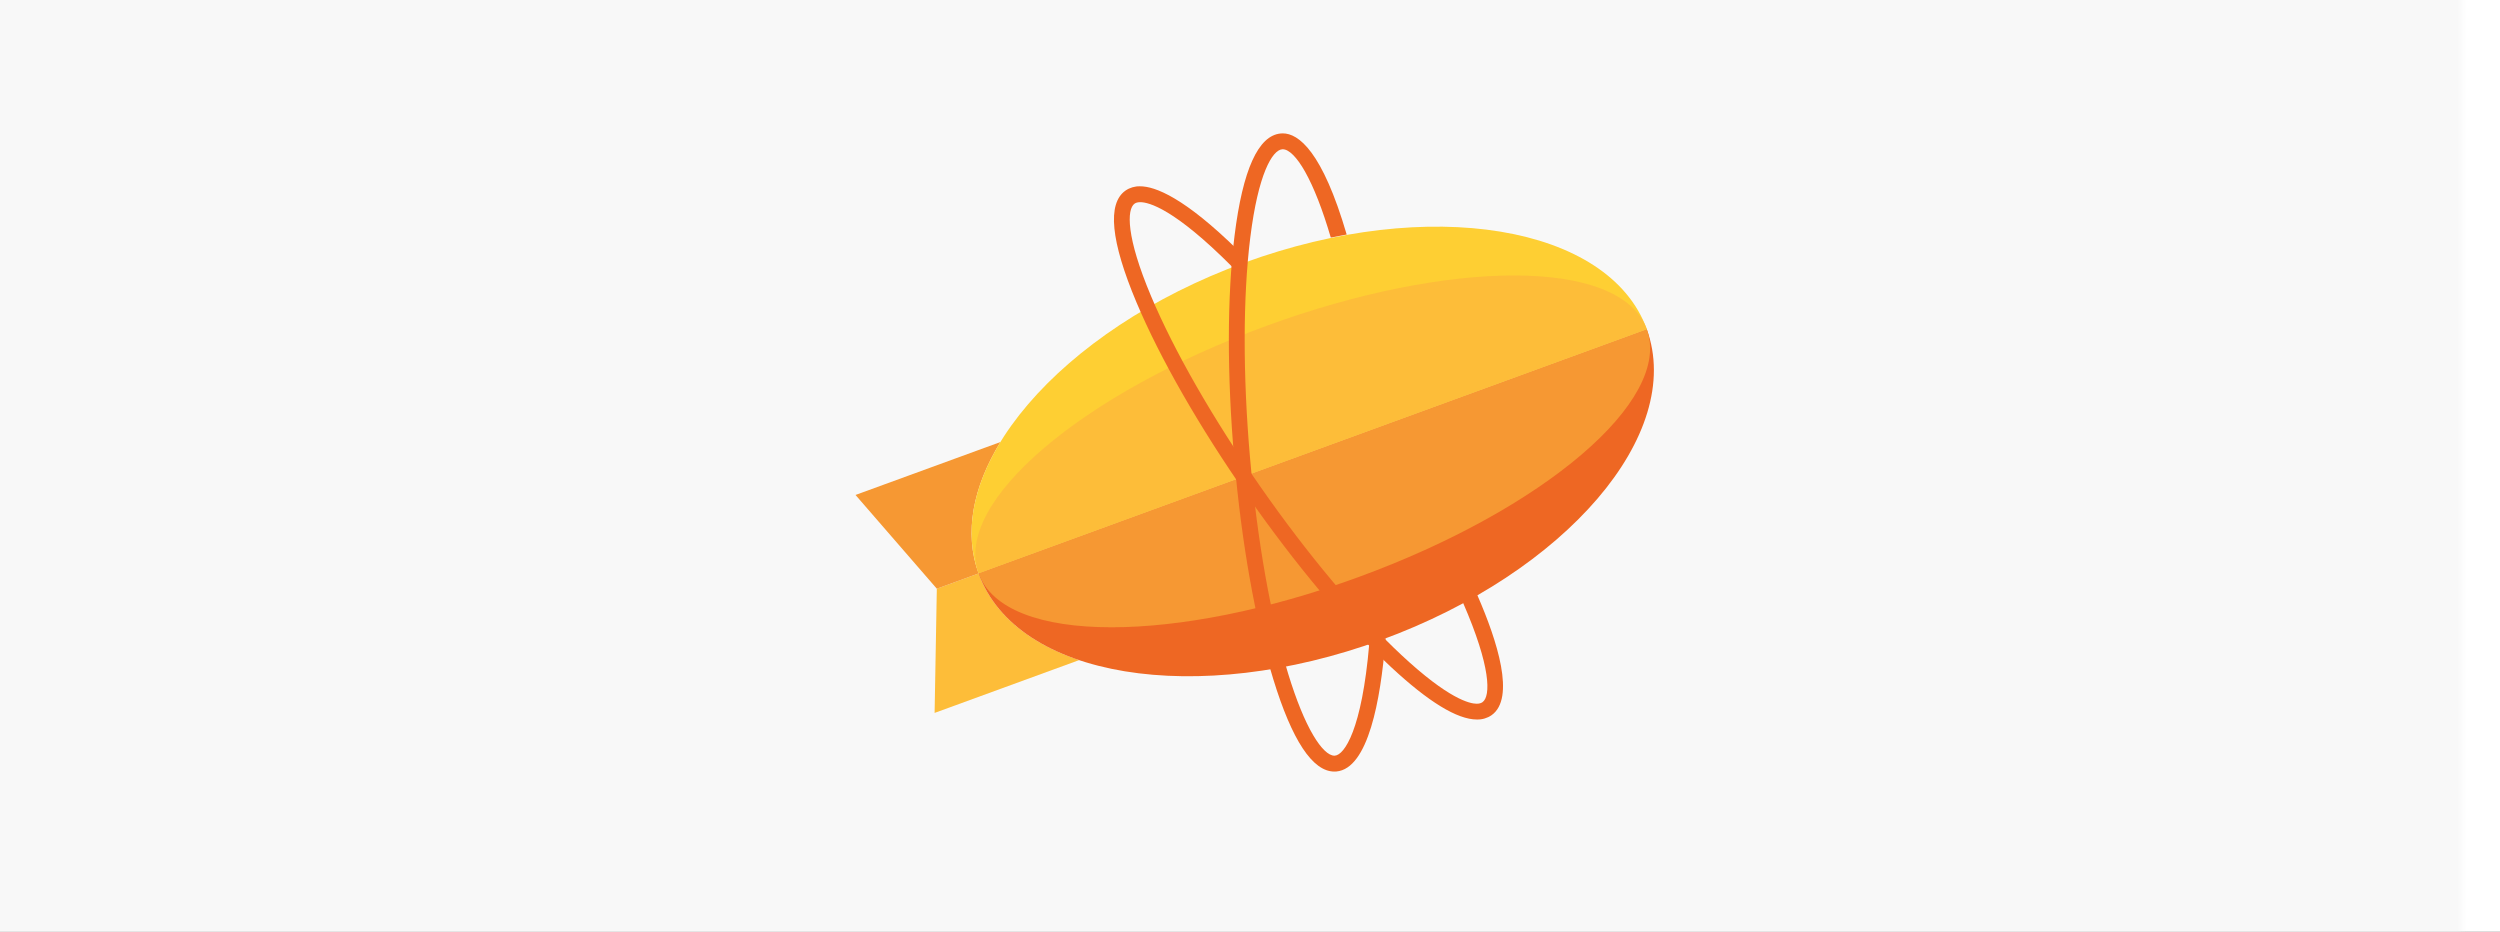 <?xml version="1.0" encoding="UTF-8"?>
<svg width="263px" height="98px" viewBox="0 0 263 98" version="1.1" xmlns="http://www.w3.org/2000/svg" xmlns:xlink="http://www.w3.org/1999/xlink">
    <title>zeplin</title>
    <defs>
        <rect id="path-1" x="0" y="0" width="263" height="237"></rect>
        <filter x="-3.4%" y="-2.5%" width="106.8%" height="107.6%" filterUnits="objectBoundingBox" id="filter-3">
            <feOffset dx="0" dy="3" in="SourceAlpha" result="shadowOffsetOuter1"></feOffset>
            <feGaussianBlur stdDeviation="2.5" in="shadowOffsetOuter1" result="shadowBlurOuter1"></feGaussianBlur>
            <feColorMatrix values="0 0 0 0 0   0 0 0 0 0   0 0 0 0 0  0 0 0 0.124 0" type="matrix" in="shadowBlurOuter1"></feColorMatrix>
        </filter>
    </defs>
    <g id="页面-1" stroke="none" stroke-width="1" fill="none" fill-rule="evenodd">
        <g id="桌面端-HD备份-3" transform="translate(-327, -1594)">
            <g id="矩形" transform="translate(327, 1594)">
                <mask id="mask-2" fill="white">
                    <use xlink:href="#path-1"></use>
                </mask>
                <g id="蒙版">
                    <use fill="black" fill-opacity="1" filter="url(#filter-3)" xlink:href="#path-1"></use>
                    <use fill="#FFFFFF" fill-rule="evenodd" xlink:href="#path-1"></use>
                </g>
                <rect fill="#F8F8F8" mask="url(#mask-2)" x="-4" y="-2" width="272" height="100"></rect>
            </g>
            <g id="zeplin-2" transform="translate(417, 1608)" fill-rule="nonzero">
                <g id="zeplin" transform="translate(0, 0)">
                    <path d="M12.947,46.324 L8.554,47.929 L8.32,60.999 L23.528,55.443 C18.308,53.694 14.5,50.613 12.947,46.324" id="路径" fill="#FDBD39"></path>
                    <path d="M15.247,32.501 L0,38.07 L8.554,47.933 L12.947,46.327 C11.398,42.052 12.354,37.226 15.247,32.501" id="路径" fill="#F69833"></path>
                    <path d="M40.901,13.638 C21.487,20.73 8.969,35.366 12.947,46.324 L83.25,20.642 C79.271,9.684 60.315,6.547 40.901,13.638" id="路径" fill="#FECF33"></path>
                    <path d="M55.293,53.331 C74.707,46.24 87.246,31.67 83.246,20.646 L12.944,46.324 C16.943,57.352 35.879,60.423 55.293,53.331" id="路径" fill="#EE6723"></path>
                    <path d="M83.246,20.642 L12.947,46.324 C14.322,50.121 19.574,51.991 26.938,51.991 C34.12,51.991 43.312,50.215 52.895,46.715 C72.309,39.623 85.965,28.138 83.246,20.642" id="路径" fill="#F69833"></path>
                    <path d="M69.256,14.978 C62.077,14.978 52.881,16.755 43.298,20.255 C23.884,27.346 10.229,38.828 12.947,46.324 L83.25,20.642 C81.871,16.845 76.623,14.978 69.256,14.978" id="路径" fill="#FDBD39"></path>
                    <g id="编组" transform="translate(27.186, 0)" fill="#EE6723">
                        <path d="M38.186,61.693 C36.116,61.693 33.066,59.826 29.116,56.141 C24.443,51.782 19.093,45.396 14.043,38.161 C8.997,30.927 4.851,23.696 2.366,17.795 C-0.339,11.366 -0.726,7.416 1.218,6.048 C1.668,5.741 2.202,5.584 2.746,5.598 C4.327,5.598 7.412,6.774 13.111,12.385 L13.237,12.508 L13.219,12.682 C13.181,13.087 13.146,13.492 13.115,13.893 L13.052,14.685 L12.494,14.123 C6.351,7.936 3.65,7.269 2.771,7.269 C2.52,7.269 2.321,7.318 2.178,7.419 C1.333,8.013 1.277,10.916 3.902,17.145 C6.341,22.939 10.428,30.061 15.408,37.201 C20.391,44.345 25.661,50.634 30.253,54.916 C35.202,59.533 37.432,60.032 38.161,60.032 C38.412,60.032 38.615,59.98 38.768,59.871 C39.658,59.247 39.658,56.137 36.734,49.43 L36.598,49.123 L36.891,48.962 C37.184,48.802 37.47,48.645 37.735,48.491 L38.088,48.292 L38.252,48.662 C40.325,53.415 42.265,59.456 39.721,61.243 C39.271,61.55 38.734,61.707 38.186,61.693 Z M38.218,60.96 L38.218,61.327 L38.218,60.96 Z" id="形状"></path>
                        <path d="M28.578,53.129 L28.55,53.492 C28.058,59.564 26.767,66.865 23.396,67.162 C23.326,67.169 23.256,67.169 23.19,67.169 C20.901,67.169 18.733,63.888 16.755,57.422 C14.877,51.3 13.422,43.085 12.658,34.287 C11.89,25.49 11.9,17.145 12.689,10.791 C13.547,3.867 15.181,0.251 17.547,0.042 C17.617,0.035 17.69,0.031 17.76,0.031 C19.421,0.031 21.923,1.912 24.485,10.672 L22.813,10.993 C21.958,8.068 21.026,5.688 20.101,4.048 C19.246,2.537 18.412,1.703 17.76,1.703 C17.739,1.703 17.718,1.703 17.693,1.707 C16.667,1.797 15.174,4.282 14.343,10.996 C13.568,17.236 13.558,25.458 14.315,34.141 C15.073,42.827 16.503,50.92 18.346,56.929 C19.17,59.62 20.073,61.84 20.963,63.344 C21.78,64.733 22.572,65.497 23.19,65.497 C23.211,65.497 23.232,65.497 23.253,65.493 C24.233,65.41 26.083,62.82 26.861,53.715 L28.578,53.129 Z" id="路径"></path>
                    </g>
                </g>
            </g>
        </g>
    </g>
</svg>